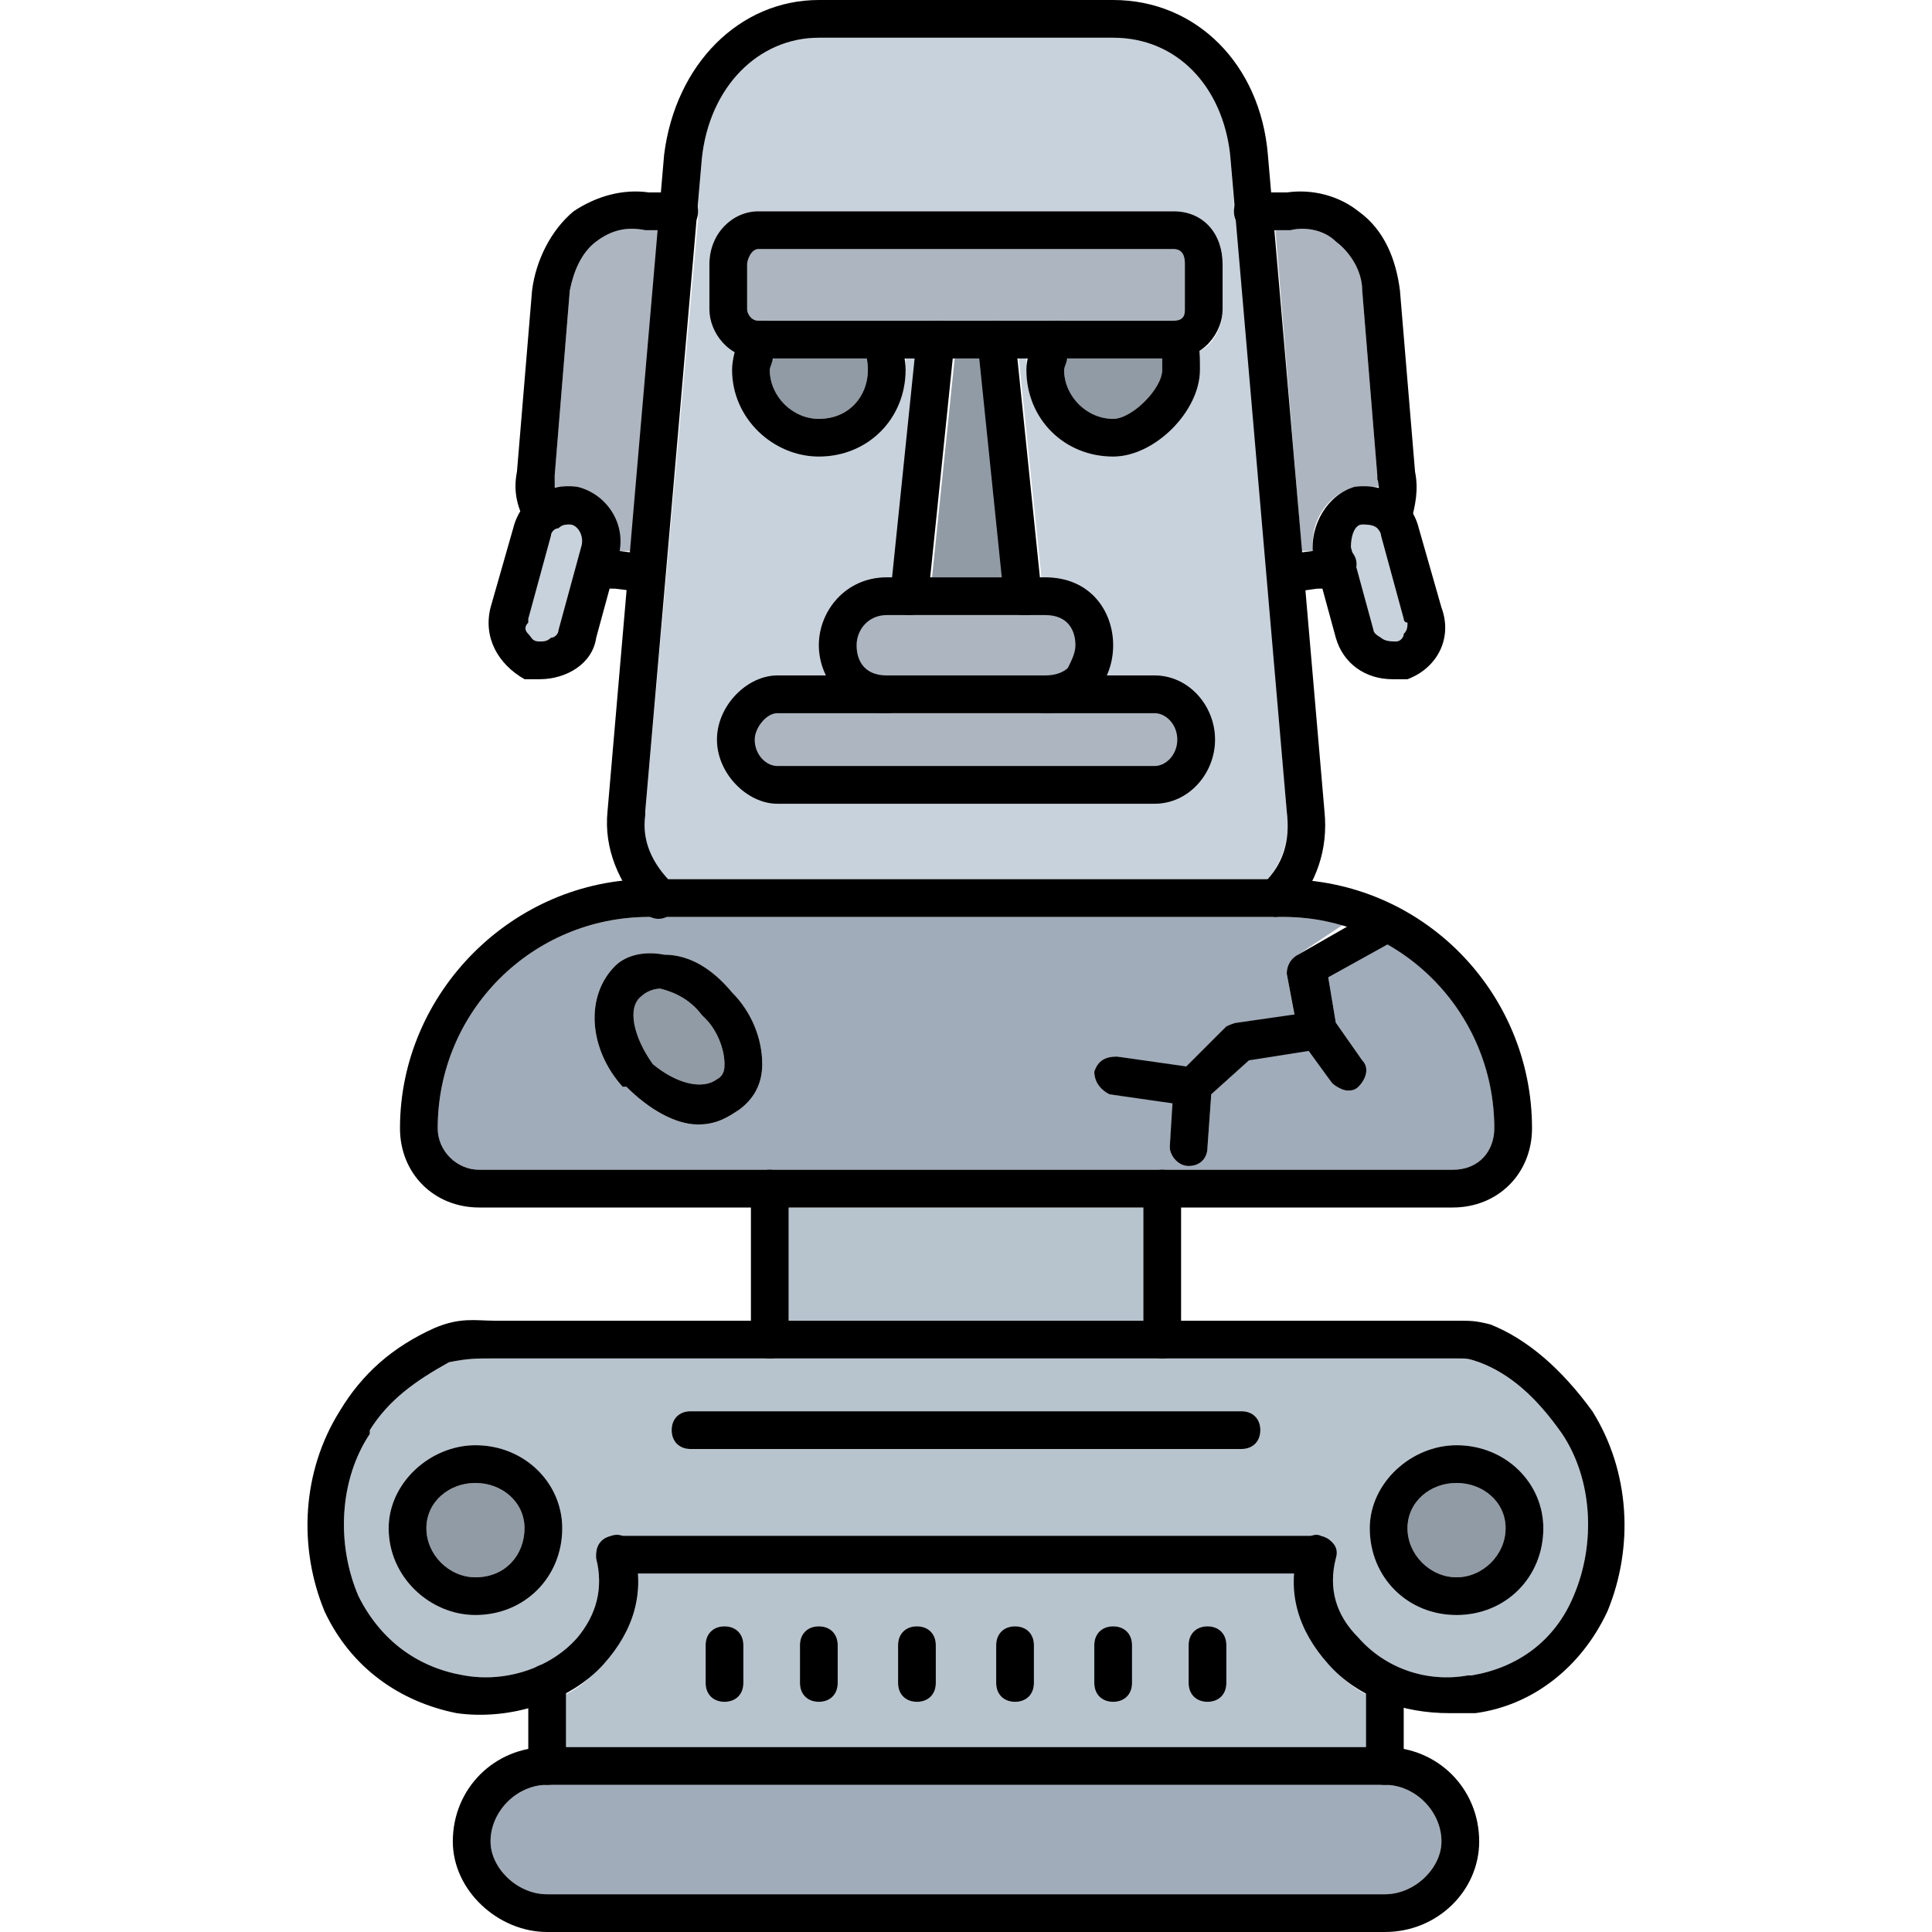 <svg clip-rule="evenodd" fill-rule="evenodd" height="512" image-rendering="optimizeQuality" shape-rendering="geometricPrecision" text-rendering="geometricPrecision" viewBox="0 0 512 512" width="512" xmlns="http://www.w3.org/2000/svg"><g id="Layer_x0020_1"><path d="m145 473c-8 0-15 7-15 15 0 7 7 14 15 14h222c8 0 15-7 15-14 0-8-7-15-15-15z" fill="#a0acb9"/><path d="m150 463h212v-14c-4-2-7-5-10-8-6-7-9-15-9-24h-174c1 9-3 17-9 24-3 3-6 6-10 8zm170-12c-3 0-5-2-5-5v-10c0-3 2-5 5-5s5 2 5 5v10c0 3-2 5-5 5zm-25 0c-3 0-5-2-5-5v-10c0-3 2-5 5-5s5 2 5 5v10c0 3-2 5-5 5zm-26 0c-3 0-5-2-5-5v-10c0-3 2-5 5-5s5 2 5 5v10c0 3-2 5-5 5zm-26 0c-3 0-5-2-5-5v-10c0-3 2-5 5-5s5 2 5 5v10c0 3-2 5-5 5zm-26 0c-3 0-5-2-5-5v-10c0-3 2-5 5-5s5 2 5 5v10c0 3-2 5-5 5zm-20-5c0 3-2 5-5 5s-5-2-5-5v-10c0-3 2-5 5-5s5 2 5 5z" fill="#b7c4ce"/><path d="m164 407h184 2c3 1 5 3 4 6-2 8 0 15 6 21 7 8 18 12 29 10h1c12-2 22-9 27-21 6-14 5-31-3-43-7-10-14-16-22-19-3-1-3-1-6-1h-77s0 0-1 0c0 0 0 0-1 0h-102s0 0-1 0c0 0 0 0-1 0h-68c-1 0-3 0-4 0-5 0-7 0-12 1-9 5-16 10-21 18v1c-8 12-9 29-3 43 6 12 16 19 28 21 11 2 23-2 30-10 5-6 7-13 5-21 0-3 1-5 4-6zm222 21c-13 0-23-10-23-23 0-12 11-22 23-22 13 0 23 10 23 22 0 13-10 23-23 23zm-260-45c13 0 23 10 23 22 0 13-10 23-23 23-12 0-23-10-23-23 0-12 11-22 23-22zm203 1h-146c-3 0-5-2-5-5s2-5 5-5h146c3 0 5 2 5 5s-2 5-5 5z" fill="#b7c4ce"/><path d="m126 418c8 0 13-6 13-13s-6-12-13-12-13 5-13 12 6 13 13 13z" fill="#919ba5"/><path d="m204 310h104 77c7 0 11-5 11-11 0-21-11-39-28-49l-16 9 2 12 7 10c2 2 1 5-1 7-1 1-2 1-3 1s-3-1-4-2l-6-9-16 3-10 9-1 14c0 3-2 5-5 5-3 0-5-3-5-5l1-12-17-2c-2-1-4-3-4-6 1-3 3-4 6-4l19 3 10-11s2-1 3-1l15-2-2-11c0-2 1-4 3-5l12-8c-5-1-10-2-16-2h-2-164-2c-31 0-56 25-56 56 0 6 5 11 11 11zm-28-57c7 0 13 4 18 10 5 5 8 12 8 19 0 5-2 9-6 12-3 2-6 4-11 4-6 0-13-4-19-10h-1c-9-10-10-24-2-32 3-3 8-4 13-3z" fill="#a0acb9"/><path d="m303 320h-94v30h94z" fill="#b7c4ce"/><path d="m190 286c2-1 2-3 2-4 0-4-2-9-5-12 0 0-1-1-1-1-3-4-7-6-11-7-2 0-4 1-5 2-4 3-2 11 3 18 6 5 13 7 17 4z" fill="#919ba5"/><path d="m176 233h160c4-5 6-11 5-18l-13-156c-1-1-1-2-1-3s0-1 0-2l-1-13c-2-18-14-31-31-31h-78c-16 0-29 13-31 32l-1 12v2 2l-14 157v1c-1 6 1 12 5 17zm130-20h-100c-8 0-16-8-16-17s8-17 16-17h13c-1-3-2-5-2-8 0-9 7-18 18-18h2l6-58h-3v3c0 13-10 23-23 23-12 0-23-10-23-23 0-2 0-3 1-5-4-2-7-7-7-11v-12c0-8 6-14 13-14h110c8 0 13 6 13 14v12c0 4-2 9-6 11v5c0 11-12 23-23 23-13 0-23-10-23-23 0-1 0-2 0-3h-2l6 58h1c12 0 18 9 18 18 0 3-1 5-2 8h13c9 0 16 8 16 17s-7 17-16 17z" fill="#c8d2dc"/><path d="m277 189c-3 0-5-2-5-5s2-5 5-5h-42c3 0 5 2 5 5s-2 5-5 5zm-71 24h100c9 0 16-8 16-17s-7-17-16-17h-13c1-3 2-5 2-8 0-9-6-18-18-18h-1v4c1 3-1 6-4 6h-1-30c-3 0-5-3-5-6l1-4h-2c-11 0-18 9-18 18 0 3 1 5 2 8h-13c-8 0-16 8-16 17s8 17 16 17z" fill="#adb5c0"/><path d="m358 145 6 22c0 1 2 2 2 2 1 1 3 1 4 1s2-1 2-2c1-1 1-2 1-3-1 0-1-1-1-1l-6-22c0-1-1-2-1-2-1-1-3-1-4-1-2 0-3 3-3 6z" fill="#c8d2dc"/><path d="m348 146c-1-8 4-15 11-17h7s-1-1-1-2c0 0 0 0 0-1l-4-49c0-5-3-10-7-13-3-3-8-4-12-3h-1-3l7 85z" fill="#adb5c0"/><path d="m265 85h46c3 0 3-2 3-3v-12c0-1 0-4-3-4h-110c-2 0-3 3-3 4v12c0 1 1 3 3 3h47 1 15z" fill="#adb5c0"/><g fill="#919ba5"><path d="m308 95h-25c-1 1-1 2-1 3 0 7 6 13 13 13 5 0 13-8 13-13 0-2 0-2 0-3z"/><path d="m217 111c8 0 13-6 13-13 0-1 0-2 0-3h-25c-1 1-1 2-1 3 0 7 6 13 13 13z"/><path d="m253 95-6 58h19l-6-58z"/></g><path d="m167 146 8-85h-4c-5-1-9 0-13 3s-6 8-7 13l-4 49v1 2h6c7 2 12 9 11 17z" fill="#adb5c0"/><path d="m154 145c1-3-1-6-3-6-1 0-2 0-3 1-1 0-2 1-2 2l-6 22v1c-1 1-1 2 0 3s1 2 3 2c1 0 2 0 3-1 1 0 2-1 2-2z" fill="#c8d2dc"/><path d="m386 393c-7 0-13 5-13 12s6 13 13 13 13-6 13-13-6-12-13-12z" fill="#919ba5"/><g id="_521077464"><g><path d="m338 243c-1 0-2-1-3-2-2-2-2-5 0-7 5-5 7-11 6-19l-15-174c-2-18-14-31-31-31h-78c-16 0-29 13-31 32l-15 173v1c-1 7 2 13 7 18 2 2 2 6 0 8s-5 2-7 0c-7-8-11-17-10-27l15-174c3-24 20-41 41-41h78c22 0 39 17 41 41l15 174c1 10-2 19-9 27-1 0-3 1-4 1z"/></g><g><path d="m171 157-8-1c-3 0-6 0-8-3-2-2-2-5 0-7 2-1 4-2 6 0h2 1l8 1c3 0 5 3 4 6 0 2-2 4-5 4zm-28-16c-2 0-4-1-4-3-2-4-3-8-2-13l4-48c1-8 5-16 11-21 6-4 13-6 20-5h8c3 0 5 2 5 5s-2 5-5 5h-9c-5-1-9 0-13 3s-6 8-7 13l-4 49v1c0 3 0 5 1 7 1 3 0 6-3 7-1 0-1 0-2 0z"/></g><g><path d="m341 157c-2 0-4-2-5-4 0-3 2-6 4-6l8-1h1 2c2-1 5-1 7 0 2 2 2 5 0 7-3 3-6 3-9 3l-7 1zm28-16h-1c-3-1-4-4-4-7 1-2 2-4 1-7 0 0 0 0 0-1l-4-49c0-5-3-10-7-13-3-3-8-4-12-3h-1-9c-3 0-5-2-5-5s2-5 5-5h9c7-1 14 1 19 5 7 5 10 13 11 21l4 48c1 5 0 9-1 13-1 2-3 3-5 3z"/></g><g><path d="m385 320h-258c-12 0-21-9-21-21 0-36 30-66 66-66h168c37 0 66 30 66 66 0 12-9 21-21 21zm-213-77c-31 0-56 25-56 56 0 6 5 11 11 11h258c7 0 11-5 11-11 0-31-25-56-56-56z"/></g><g><path d="m369 180c-7 0-13-4-15-11l-6-22c-1-8 4-16 11-18 8-1 15 3 17 11l6 21c3 8-1 16-9 19h-1c-1 0-2 0-3 0zm-11-35 6 22c0 1 2 2 2 2 1 1 3 1 4 1s2-1 2-2c1-1 1-2 1-3-1 0-1-1-1-1l-6-22c0-1-1-2-1-2-1-1-3-1-4-1-2 0-3 3-3 6z"/></g><g><path d="m143 180c-1 0-2 0-3 0 0 0 0 0-1 0-7-4-11-11-9-19l6-21c2-8 9-12 17-11 8 2 13 10 11 18l-6 22c-1 7-8 11-15 11zm0-10c1 0 2 0 3-1 1 0 2-1 2-2l6-22c1-3-1-6-3-6-1 0-2 0-3 1-1 0-2 1-2 2l-6 22v1c-1 1-1 2 0 3s1 2 3 2z"/></g><g><path d="m357 289c-1 0-3-1-4-2l-8-11c0-1-1-1-1-2l-3-16c0-2 1-4 3-5l21-12c2-2 5-1 6 2 2 2 1 5-1 6l-18 10 2 12 7 10c2 2 1 5-1 7-1 1-2 1-3 1z"/></g><g><path d="m315 309c-3 0-5-3-5-5l1-16c0-2 1-3 2-4l12-12s2-1 3-1l21-3c2 0 5 2 5 4 1 3-1 6-4 6l-19 3-10 9-1 14c0 3-2 5-5 5z"/></g><g><path d="m316 293s0 0-1 0l-21-3c-2-1-4-3-4-6 1-3 3-4 6-4l21 3c3 0 5 3 4 6 0 2-2 4-5 4z"/></g><g><path d="m185 298c-6 0-13-4-19-10h-1c-9-10-10-24-2-32 3-3 8-4 13-3 7 0 13 4 18 10 5 5 8 12 8 19 0 5-2 9-6 12-3 2-6 4-11 4zm-12-16c6 5 13 7 17 4 2-1 2-3 2-4 0-4-2-9-5-12 0 0-1-1-1-1-3-4-7-6-11-7-2 0-4 1-5 2-4 3-2 11 3 18z"/></g><g><path d="m306 213h-100c-8 0-16-8-16-17s8-17 16-17h100c9 0 16 8 16 17s-7 17-16 17zm-100-24c-3 0-6 4-6 7 0 4 3 7 6 7h100c3 0 6-3 6-7s-3-7-6-7z"/></g><g><path d="m277 189c-3 0-5-2-5-5s2-5 5-5 5-1 6-2c1-2 2-4 2-6 0-4-2-8-8-8h-42c-5 0-8 4-8 8s2 8 8 8c3 0 5 2 5 5s-2 5-5 5c-11 0-18-9-18-18s7-18 18-18h42c12 0 18 9 18 18s-6 18-18 18z"/></g><g><path d="m217 121c-12 0-23-10-23-23 0-3 1-6 2-8 0 0 0-1 1-2 0-2 3-3 6-3 2 1 4 4 3 7 0 0 0 1-1 1 0 3-1 4-1 5 0 7 6 13 13 13 8 0 13-6 13-13 0-1 0-3-1-5 0 0 0-1-1-1 0-3 1-5 4-6 2-1 5 0 6 2 0 1 0 1 1 2 0 2 1 5 1 8 0 13-10 23-23 23z"/></g><g><path d="m295 121c-13 0-23-10-23-23 0-3 1-5 2-8v-1c1-3 4-4 7-4 2 1 4 4 3 7 0 0 0 1-1 1 0 3-1 4-1 5 0 7 6 13 13 13 5 0 13-8 13-13 0-3 0-4 0-4-1-1-1-1-1-2-1-2 0-5 2-6 3-2 6-1 7 2 2 2 2 5 2 10 0 11-12 23-23 23z"/></g><g><path d="m311 95h-110c-8 0-13-7-13-13v-12c0-8 6-14 13-14h110c8 0 13 6 13 14v12c0 6-5 13-13 13zm-110-29c-2 0-3 3-3 4v12c0 1 1 3 3 3h110c3 0 3-2 3-3v-12c0-1 0-4-3-4z"/></g><g><path d="m271 163c-2 0-4-2-5-5l-7-68c0-2 2-5 5-5 2 0 5 2 5 4l7 68c1 3-1 6-4 6-1 0-1 0-1 0zm-30 0c-3 0-5-3-5-6l7-68c1-2 3-4 6-4 2 0 4 3 4 5l-7 68c0 3-2 5-5 5z"/></g><g><path d="m367 512h-222c-13 0-25-11-25-24 0-14 11-25 25-25h222c14 0 25 11 25 25 0 13-11 24-25 24zm-222-39c-8 0-15 7-15 15 0 7 7 14 15 14h222c8 0 15-7 15-14 0-8-7-15-15-15z"/></g><g><path d="m367 473c-3 0-5-2-5-5v-22c0-3 2-5 5-5s5 2 5 5v22c0 3-2 5-5 5zm-222 0c-3 0-5-2-5-5v-22c0-3 2-5 5-5s5 2 5 5v22c0 3-2 5-5 5zm204-56h-186c-3 0-5-2-5-5s2-5 5-5h186c3 0 5 2 5 5s-2 5-5 5z"/></g><g><path d="m384 454c-12 0-24-4-32-13s-11-19-8-30c1-3 4-5 6-4 3 1 5 3 4 6-2 8 0 15 6 21 7 8 18 12 29 10h1c12-2 22-9 27-21 6-14 5-31-3-43-7-10-14-16-22-19-3-1-3-1-6-1h-251c-1 0-3 0-4 0-5 0-7 0-12 1-9 5-16 10-21 18v1c-8 12-9 29-3 43 6 12 16 19 28 21 11 2 23-2 30-10 5-6 7-13 5-21 0-3 1-5 4-6s5 1 6 4c3 11 0 21-8 30-9 10-25 15-39 13-15-3-28-12-35-27-7-17-6-37 4-53 6-10 14-17 25-22 7-3 11-2 16-2h4 251c4 0 5 0 9 1 10 4 19 12 27 23 10 16 11 36 4 53-7 15-20 25-35 27-2 0-5 0-7 0z"/></g><g><path d="m192 451c-3 0-5-2-5-5v-10c0-3 2-5 5-5s5 2 5 5v10c0 3-2 5-5 5z"/></g><g><path d="m217 451c-3 0-5-2-5-5v-10c0-3 2-5 5-5s5 2 5 5v10c0 3-2 5-5 5z"/></g><g><path d="m243 451c-3 0-5-2-5-5v-10c0-3 2-5 5-5s5 2 5 5v10c0 3-2 5-5 5z"/></g><g><path d="m269 451c-3 0-5-2-5-5v-10c0-3 2-5 5-5s5 2 5 5v10c0 3-2 5-5 5z"/></g><g><path d="m295 451c-3 0-5-2-5-5v-10c0-3 2-5 5-5s5 2 5 5v10c0 3-2 5-5 5z"/></g><g><path d="m320 451c-3 0-5-2-5-5v-10c0-3 2-5 5-5s5 2 5 5v10c0 3-2 5-5 5z"/></g><g><path d="m329 384h-146c-3 0-5-2-5-5s2-5 5-5h146c3 0 5 2 5 5s-2 5-5 5z"/></g><g><path d="m126 428c-12 0-23-10-23-23 0-12 11-22 23-22 13 0 23 10 23 22 0 13-10 23-23 23zm0-35c-7 0-13 5-13 12s6 13 13 13c8 0 13-6 13-13s-6-12-13-12z"/></g><g><path d="m386 428c-13 0-23-10-23-23 0-12 11-22 23-22 13 0 23 10 23 22 0 13-10 23-23 23zm0-35c-7 0-13 5-13 12s6 13 13 13 13-6 13-13-6-12-13-12z"/></g><g><path d="m308 360c-3 0-5-2-5-5v-40c0-3 2-5 5-5s5 2 5 5v40c0 3-2 5-5 5zm-104 0c-3 0-5-2-5-5v-40c0-3 2-5 5-5s5 2 5 5v40c0 3-2 5-5 5z"/></g></g></g></svg>